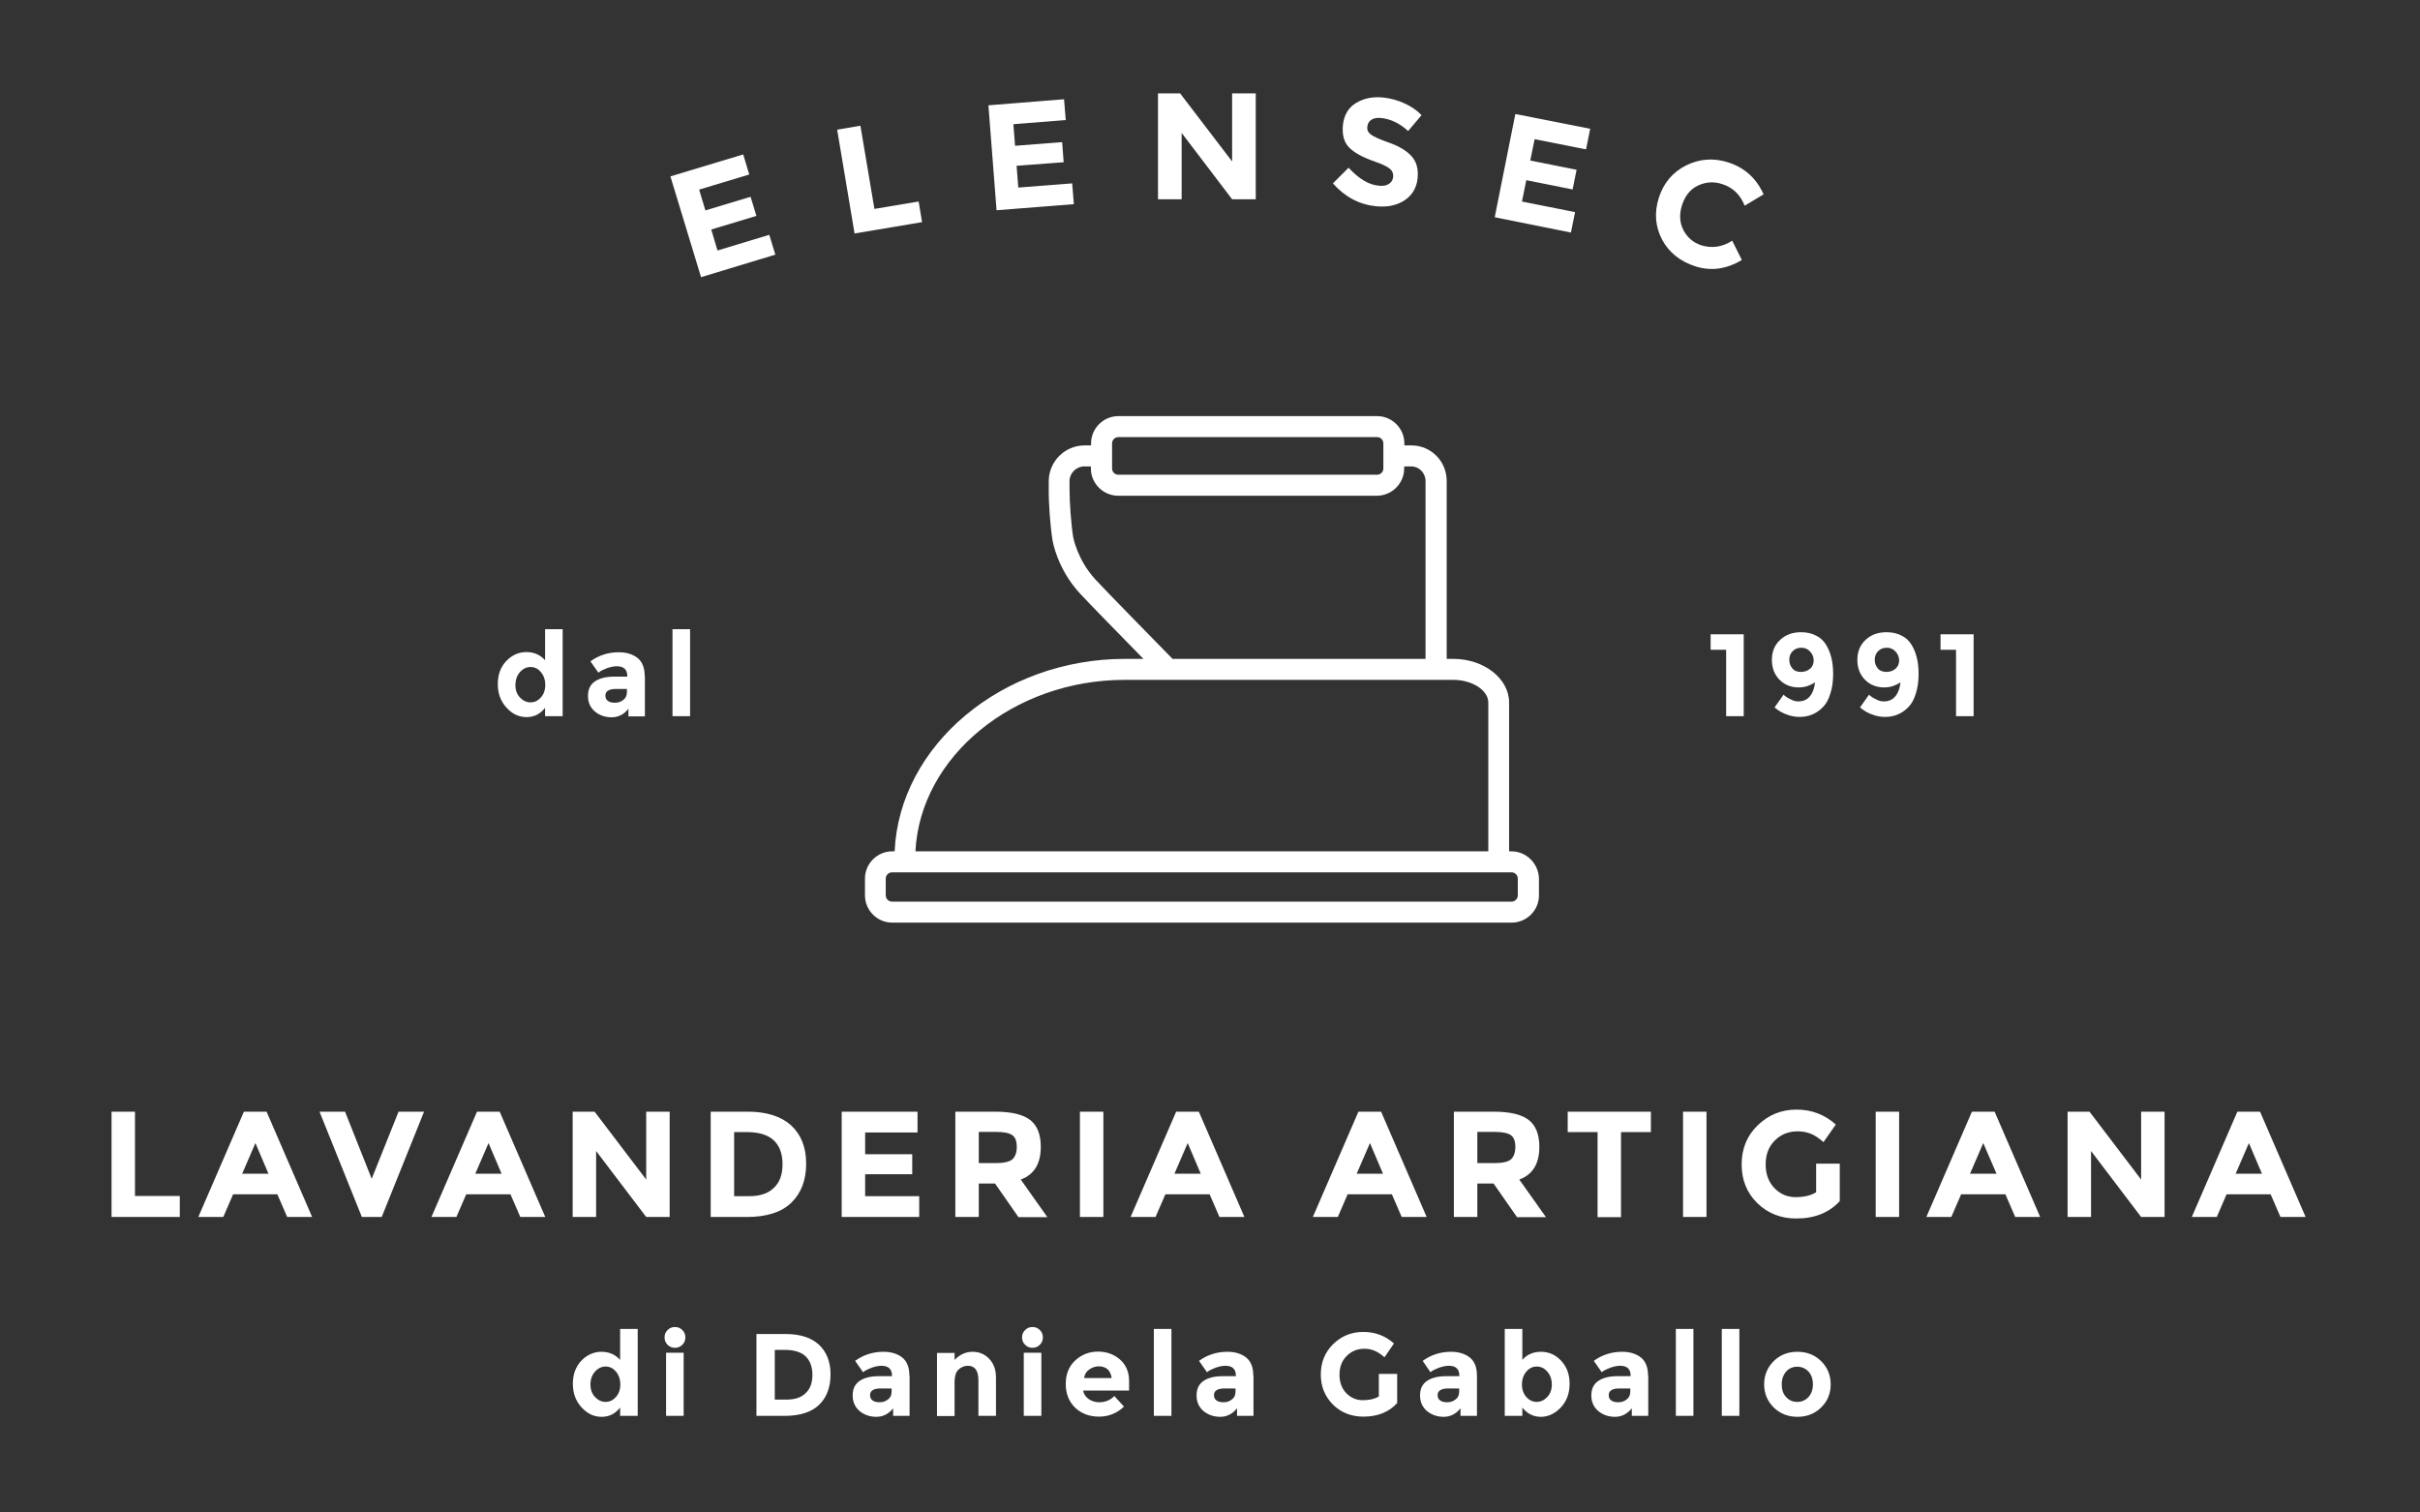 <?xml version="1.0" encoding="utf-8"?>
<!-- Generator: Adobe Illustrator 17.1.0, SVG Export Plug-In . SVG Version: 6.00 Build 0)  -->
<!DOCTYPE svg PUBLIC "-//W3C//DTD SVG 1.1//EN" "http://www.w3.org/Graphics/SVG/1.1/DTD/svg11.dtd">
<svg version="1.1" id="Layer_1" xmlns="http://www.w3.org/2000/svg" xmlns:xlink="http://www.w3.org/1999/xlink" x="0px" y="0px"
	 viewBox="0 0 1280 800" enable-background="new 0 0 1280 800" xml:space="preserve">
<rect x="0" y="0" width="1280" height="800" fill="#333333" stroke="none"/>
<g>
	<g>
		<path fill="#FFFFFF" d="M468.5,464.7c0-1.8,1.5-3.3,3.3-3.3h327.7c1.8,0,3.3,1.5,3.3,3.3v8.9c0,1.8-1.5,3.3-3.3,3.3H471.8
			c-1.8,0-3.3-1.5-3.3-3.3V464.7z M594.9,359.6h173.8c10,0,18.5,5.5,18.5,12v78.7h-303C486.7,400.2,536.1,359.6,594.9,359.6
			 M565.7,254.5c0-4.3,3.6-7.8,7.8-7.8h3.5v1.1c0,7.9,6.5,14.4,14.4,14.4h136.9c7.9,0,14.4-6.5,14.4-14.4v-1.1h3.8
			c4.1,0,7.5,3.5,7.5,7.7v94.1H620.2c-8.7-8.9-35.8-36.5-40.9-42.1c-9.6-10.5-11.7-22.4-11.7-22.5c-1.1-6.9-1.9-18.5-1.9-25.5
			L565.7,254.5z M731.7,247.8c0,1.8-1.5,3.3-3.3,3.3H591.5c-1.8,0-3.3-1.5-3.3-3.3v-13.3c0-1.8,1.5-3.3,3.3-3.3h136.9
			c1.8,0,3.3,1.5,3.3,3.3V247.8z M799.4,450.3h-1.2v-78.7c0-12.7-13.3-23.1-29.5-23.1h-3.5v-94.1c0-10.4-8.3-18.8-18.6-18.8h-3.8
			v-1.1c0-7.9-6.5-14.4-14.4-14.4H591.5c-7.9,0-14.4,6.5-14.4,14.4v1.1h-3.5c-10.3,0-18.8,8.4-18.9,18.8l0,4
			c-0.1,7.6,0.8,19.8,2,27.3c0.1,0.6,2.5,15.2,14.5,28.2c4.4,4.8,23.7,24.5,33.6,34.6h-9.8c-64.9,0-119.3,45.6-121.8,101.8h-1.3
			c-7.9,0-14.4,6.5-14.4,14.4v8.9c0,7.9,6.5,14.4,14.4,14.4h327.7c7.9,0,14.4-6.5,14.4-14.4v-8.9
			C813.8,456.8,807.4,450.3,799.4,450.3"/>
		<path fill="#FFFFFF" d="M1196.4,620.8h-13.9l7-16.2L1196.4,620.8z M1219.5,643.7l-24.1-55.7h-12l-24.1,55.7h13.2l5.2-12h23.3
			l5.2,12H1219.5z M1132.5,623.9l-27.3-35.9h-11.6v55.7h12.4v-34.9l26.5,34.9h12.4V588h-12.4V623.9z M1056,620.8H1042l7-16.2
			L1056,620.8z M1079.1,643.7L1055,588h-12l-24.1,55.7h13.2l5.2-12h23.4l5.2,12H1079.1z M992.1,643.7h12.4V588h-12.4V643.7z
			 M960.5,630.7c-2.9,1.7-6.4,2.5-10.8,2.5s-8-1.6-11.1-4.7c-3.1-3.2-4.7-7.4-4.7-12.6s1.6-9.5,4.9-12.7c3.2-3.2,7.2-4.8,12-4.8
			c2.4,0,4.7,0.4,6.8,1.2c2.1,0.8,4.4,2.3,6.9,4.5l6.5-9.3c-5.9-5.3-12.8-7.9-20.8-7.9c-8,0-14.8,2.8-20.5,8.3
			c-5.7,5.5-8.5,12.4-8.5,20.7s2.8,15.1,8.3,20.5c5.6,5.4,12.4,8.1,20.6,8.1c9.8,0,17.4-3.1,23-9.2v-19.8h-12.5V630.7z M890.2,643.7
			h12.4V588h-12.4V643.7z M873.2,598.8V588h-44v10.8h15.8v45h12.4v-45H873.2z M790.5,615.2h-9.1v-16.5h9.3c4,0,6.8,0.6,8.4,1.7
			c1.6,1.1,2.4,3.2,2.4,6.2c0,3-0.8,5.2-2.3,6.6C797.7,614.5,794.8,615.2,790.5,615.2 M808.6,592.4c-3.7-2.9-9.9-4.4-18.5-4.4H769
			v55.7h12.4V626h8.6l12.4,17.8h15.3l-14.1-19.9c7.1-2.6,10.6-8.4,10.6-17.3C814.2,600,812.3,595.3,808.6,592.4 M731.5,620.8h-13.9
			l7-16.2L731.5,620.8z M754.6,643.7L730.5,588h-12l-24.1,55.7h13.2l5.2-12h23.4l5.2,12H754.6z M635.1,620.8h-13.9l7-16.2
			L635.1,620.8z M658.2,643.7L634.1,588h-12L598,643.7h13.2l5.2-12h23.4l5.2,12H658.2z M571.2,643.7h12.4V588h-12.4V643.7z
			 M526.8,615.2h-9.1v-16.5h9.3c4,0,6.8,0.6,8.4,1.7c1.6,1.1,2.4,3.2,2.4,6.2c0,3-0.8,5.2-2.3,6.6
			C533.9,614.5,531,615.2,526.8,615.2 M544.9,592.4c-3.7-2.9-9.9-4.4-18.5-4.4h-21.1v55.7h12.4V626h8.6l12.4,17.8H554l-14.1-19.9
			c7.1-2.6,10.6-8.4,10.6-17.3C550.5,600,548.6,595.3,544.9,592.4 M445.2,588v55.7h41v-11h-28.6v-11.6h24.9v-10.6h-24.9v-11.5h27.7
			V588H445.2z M396.2,632.7h-7.9v-33.9h6.9c6.3,0,11,1.5,14.1,4.4c3.1,2.9,4.6,7.2,4.6,12.6c0,5.5-1.5,9.6-4.6,12.5
			C406.3,631.3,401.9,632.7,396.2,632.7 M395.6,588h-19.7v55.7h19c10.6,0,18.5-2.5,23.7-7.6c5.2-5.1,7.8-11.9,7.8-20.6
			c0-8.7-2.7-15.4-8-20.3C413.2,590.5,405.5,588,395.6,588 M341.8,623.9L314.5,588h-11.6v55.7h12.4v-34.9l26.5,34.9h12.4V588h-12.4
			V623.9z M265.3,620.8h-13.9l7-16.2L265.3,620.8z M288.4,643.7L264.3,588h-12l-24.1,55.7h13.2l5.2-12H270l5.2,12H288.4z M182.5,588
			H169l22.4,55.7h10.5l22.4-55.7h-13.5l-14.2,35.5L182.5,588z M142,620.8h-13.9l7-16.2L142,620.8z M165.1,643.7L141,588h-12
			l-24.1,55.7h13.2l5.2-12h23.4l5.2,12H165.1z M95.1,643.7v-11.1H71.4V588H59v55.7H95.1z"/>
		<path fill="#FFFFFF" d="M365,332.8h-9.3v46h9.3V332.8z M329.7,370.2c-1.3,1-2.7,1.5-4.4,1.5c-1.7,0-2.9-0.3-3.8-1
			c-0.9-0.6-1.3-1.6-1.3-2.8c0-2.3,1.9-3.5,5.6-3.5h5.8v1.6C331.6,367.8,331,369.2,329.7,370.2 M341,357.6c0-4.4-1.3-7.6-3.8-9.6
			c-2.6-2-5.9-3-9.9-3c-5.6,0-10.6,1.6-15,4.8l4.2,6c1.2-1,2.8-1.7,4.6-2.4c1.8-0.6,3.5-1,5.1-1c3.8,0,5.6,1.8,5.6,5.3v0.2h-6.9
			c-4.3,0-7.7,0.8-10.2,2.5c-2.5,1.7-3.7,4.2-3.7,7.7c0,3.4,1.2,6.1,3.6,8.2c2.4,2,5.4,3.1,8.9,3.1c3.5,0,6.5-1.5,8.9-4.5v4h8.7
			V357.6z M275,355.5c1.6-1.8,3.5-2.7,5.6-2.7c2.2,0,4,0.9,5.5,2.7c1.5,1.8,2.3,4,2.3,6.8c0,2.7-0.8,4.9-2.3,6.6
			c-1.5,1.7-3.3,2.6-5.5,2.6c-2.1,0-4-0.9-5.6-2.6c-1.6-1.7-2.4-3.9-2.4-6.6C272.7,359.5,273.4,357.3,275,355.5 M288.3,374.4v4.4
			h9.3v-46h-9.3v16.4c-2.6-2.9-5.9-4.3-9.9-4.3s-7.6,1.6-10.6,4.7c-3,3.2-4.5,7.2-4.5,12.2c0,5,1.5,9.1,4.6,12.5
			c3.1,3.4,6.6,5,10.6,5C282.5,379.3,285.7,377.7,288.3,374.4"/>
		<path fill="#FFFFFF" d="M1026.4,343.7h8.2v35.1h9.3v-43.3h-17.5V343.7z M993.2,353.5c-1.1-1.3-1.6-2.8-1.6-4.6
			c0-1.8,0.6-3.3,1.8-4.5c1.2-1.2,2.7-1.8,4.6-1.8c1.9,0,3.4,0.7,4.6,2c1.2,1.3,1.9,2.9,1.9,4.7s-0.6,3.3-1.9,4.4
			c-1.3,1.1-2.9,1.7-4.8,1.7S994.2,354.8,993.2,353.5 M992.5,370c-1.4-0.7-2.3-1.2-2.8-1.6c-0.5-0.4-0.9-0.7-1.1-1l-4.8,6.8
			c1.2,1,2.3,1.7,3.3,2.3c1,0.6,2.4,1.2,4.2,1.8c1.9,0.6,3.8,0.9,5.8,0.9c4.8,0,8.9-1.7,12.3-5.2c1.7-1.7,3-4.1,3.9-7.1
			c1-3,1.5-6.5,1.5-10.4c0-6.2-1.2-11.3-3.7-15.4c-1.3-2.1-3-3.8-5.3-4.9c-2.3-1.2-4.9-1.8-8-1.8c-4.4,0-8.1,1.3-11,4
			c-2.9,2.7-4.4,6.2-4.4,10.6c0,4.4,1.4,7.9,4.1,10.6c2.7,2.7,6.1,4,10.1,4c3.1,0,5.9-0.9,8.6-2.7c-0.3,3.1-1.2,5.6-2.7,7.4
			c-1.5,1.8-3.5,2.7-6.2,2.7C995.1,371,993.8,370.7,992.5,370 M948,353.5c-1.1-1.3-1.6-2.8-1.6-4.6c0-1.8,0.6-3.3,1.8-4.5
			c1.2-1.2,2.7-1.8,4.6-1.8c1.9,0,3.4,0.7,4.6,2c1.2,1.3,1.9,2.9,1.9,4.7s-0.6,3.3-1.9,4.4c-1.3,1.1-2.9,1.7-4.8,1.7
			C950.5,355.4,949,354.8,948,353.5 M947.3,370c-1.4-0.7-2.3-1.2-2.8-1.6c-0.5-0.4-0.9-0.7-1.1-1l-4.8,6.8c1.2,1,2.3,1.7,3.3,2.3
			c1,0.6,2.4,1.2,4.2,1.8c1.9,0.6,3.8,0.9,5.8,0.9c4.8,0,8.9-1.7,12.3-5.2c1.7-1.7,3-4.1,3.9-7.1c1-3,1.5-6.5,1.5-10.4
			c0-6.2-1.2-11.3-3.7-15.4c-1.3-2.1-3-3.8-5.3-4.9c-2.3-1.2-4.9-1.8-8-1.8c-4.4,0-8.1,1.3-11,4c-2.9,2.7-4.4,6.2-4.4,10.6
			c0,4.4,1.4,7.9,4.1,10.6c2.7,2.7,6.1,4,10.1,4c3.1,0,5.9-0.9,8.6-2.7c-0.3,3.1-1.2,5.6-2.7,7.4c-1.5,1.8-3.5,2.7-6.2,2.7
			C949.9,371,948.7,370.7,947.3,370 M904.8,343.7h8.2v35.1h9.3v-43.3h-17.5V343.7z"/>
		<path fill="#FFFFFF" d="M963.3,720c-3.3-3.3-7.5-5-12.6-5c-5.1,0-9.3,1.7-12.6,5c-3.3,3.3-5,7.4-5,12.2c0,4.8,1.7,8.9,5,12.2
			c3.4,3.3,7.6,5,12.6,5c5.1,0,9.3-1.7,12.6-5c3.4-3.3,5-7.4,5-12.2C968.3,727.4,966.6,723.3,963.3,720 M944.7,725.5
			c1.5-1.7,3.5-2.6,5.9-2.6s4.4,0.9,6,2.6c1.5,1.7,2.3,4,2.3,6.7c0,2.7-0.8,5-2.3,6.7c-1.6,1.7-3.5,2.6-6,2.6s-4.4-0.9-5.9-2.6
			c-1.6-1.7-2.3-3.9-2.3-6.7C942.4,729.5,943.2,727.3,944.7,725.5 M920,702.9h-9.3v46h9.3V702.9z M895.7,702.9h-9.3v46h9.3V702.9z
			 M860.4,740.2c-1.3,1-2.7,1.5-4.4,1.5c-1.7,0-2.9-0.3-3.8-1c-0.9-0.6-1.3-1.6-1.3-2.8c0-2.3,1.9-3.5,5.6-3.5h5.8v1.6
			C862.3,737.9,861.7,739.2,860.4,740.2 M871.7,727.6c0-4.4-1.3-7.6-3.8-9.6c-2.6-2-5.9-3-9.9-3c-5.6,0-10.6,1.6-15,4.8l4.2,6
			c1.2-1,2.8-1.7,4.6-2.4c1.8-0.6,3.5-1,5.1-1c3.8,0,5.6,1.8,5.6,5.3v0.2h-6.9c-4.3,0-7.7,0.8-10.2,2.5c-2.5,1.7-3.7,4.2-3.7,7.7
			c0,3.4,1.2,6.1,3.6,8.2c2.4,2,5.4,3.1,8.9,3.1c3.5,0,6.5-1.5,8.9-4.5v4h8.7V727.6z M807.3,725.5c1.5-1.8,3.4-2.7,5.5-2.7
			c2.2,0,4.1,0.9,5.6,2.7c1.6,1.8,2.4,4.1,2.4,6.8c0,2.7-0.8,4.9-2.4,6.6c-1.6,1.7-3.5,2.6-5.6,2.6c-2.1,0-4-0.9-5.5-2.6
			c-1.5-1.7-2.3-3.9-2.3-6.6C805,729.5,805.8,727.3,807.3,725.5 M805.2,719.3v-16.4h-9.3v46h9.3v-4.4c2.6,3.3,5.9,4.9,9.8,4.9
			s7.5-1.7,10.6-5c3.1-3.3,4.6-7.5,4.6-12.5c0-5-1.5-9-4.5-12.2c-3-3.2-6.6-4.7-10.6-4.7C811,715,807.7,716.4,805.2,719.3
			 M769.9,740.2c-1.3,1-2.7,1.5-4.4,1.5c-1.7,0-2.9-0.3-3.8-1c-0.9-0.6-1.3-1.6-1.3-2.8c0-2.3,1.9-3.5,5.6-3.5h5.8v1.6
			C771.8,737.9,771.2,739.2,769.9,740.2 M781.2,727.6c0-4.4-1.3-7.6-3.8-9.6c-2.6-2-5.9-3-9.9-3c-5.6,0-10.6,1.6-15,4.8l4.1,6
			c1.2-1,2.8-1.7,4.6-2.4c1.8-0.6,3.5-1,5.1-1c3.8,0,5.6,1.8,5.6,5.3v0.2h-6.9c-4.3,0-7.7,0.8-10.2,2.5c-2.5,1.7-3.7,4.2-3.7,7.7
			c0,3.4,1.2,6.1,3.6,8.2c2.4,2,5.4,3.1,8.9,3.1c3.5,0,6.5-1.5,8.9-4.5v4h8.7V727.6z M729.2,738.7c-2.2,1.3-5,1.9-8.4,1.9
			c-3.4,0-6.2-1.2-8.7-3.7c-2.4-2.5-3.6-5.7-3.6-9.8c0-4.1,1.3-7.4,3.8-9.9c2.5-2.5,5.6-3.8,9.3-3.8c1.9,0,3.7,0.3,5.3,1
			c1.6,0.6,3.4,1.8,5.4,3.5l5-7.3c-4.6-4.1-10-6.1-16.2-6.1c-6.2,0-11.5,2.1-15.9,6.4c-4.4,4.3-6.6,9.7-6.6,16.1
			c0,6.4,2.2,11.7,6.5,16c4.3,4.2,9.7,6.3,16,6.3c7.6,0,13.6-2.4,17.9-7.2v-15.4h-9.7V738.7z M651.6,740.2c-1.3,1-2.7,1.5-4.4,1.5
			s-2.9-0.3-3.8-1c-0.9-0.6-1.3-1.6-1.3-2.8c0-2.3,1.9-3.5,5.6-3.5h5.8v1.6C653.5,737.9,652.9,739.2,651.6,740.2 M662.9,727.6
			c0-4.4-1.3-7.6-3.8-9.6c-2.6-2-5.9-3-9.9-3c-5.6,0-10.6,1.6-15,4.8l4.2,6c1.2-1,2.8-1.7,4.6-2.4c1.8-0.6,3.5-1,5.1-1
			c3.8,0,5.6,1.8,5.6,5.3v0.2h-6.9c-4.3,0-7.7,0.8-10.2,2.5c-2.5,1.7-3.7,4.2-3.7,7.7c0,3.4,1.2,6.1,3.6,8.2c2.4,2,5.4,3.1,8.9,3.1
			c3.5,0,6.5-1.5,8.9-4.5v4h8.7V727.6z M619.6,702.9h-9.3v46h9.3V702.9z M588,728.9h-14.6c0.3-1.9,1.1-3.4,2.7-4.5
			c1.5-1.1,3.2-1.7,5.1-1.7c1.8,0,3.4,0.5,4.7,1.6C587,725.4,587.7,726.9,588,728.9 M589.4,738.4c-2.1,2.2-4.8,3.3-8.1,3.3
			c-2,0-3.8-0.6-5.5-1.7c-1.6-1.2-2.6-2.6-2.9-4.5h24.3v-5c0-4.8-1.6-8.6-4.8-11.4c-3.2-2.8-7.1-4.2-11.7-4.2
			c-4.6,0-8.6,1.6-11.9,4.6c-3.4,3.1-5.1,7.3-5.1,12.5s1.7,9.4,5,12.6c3.3,3.1,7.5,4.7,12.6,4.7c5.1,0,9.5-1.8,13.2-5.3L589.4,738.4
			z M546.1,712.9c1.5,0,2.8-0.5,3.9-1.6c1.1-1.1,1.6-2.3,1.6-3.9s-0.5-2.8-1.6-3.9c-1.1-1.1-2.3-1.6-3.9-1.6c-1.5,0-2.8,0.5-3.9,1.6
			c-1.1,1.1-1.6,2.3-1.6,3.9s0.5,2.8,1.6,3.9C543.3,712.4,544.6,712.9,546.1,712.9 M550.8,715.5h-9.3v33.4h9.3V715.5z M507,724.4
			c1.4-1.3,3-2,4.9-2c3.8,0,5.6,2.6,5.6,7.7v18.8h9.3v-20.3c0-4.1-1.2-7.4-3.6-9.9c-2.4-2.5-5.3-3.7-8.8-3.7c-3.5,0-6.7,1.4-9.5,4.3
			v-3.7h-9.3v33.4h9.3v-18.6C505,727.7,505.6,725.7,507,724.4 M469.7,740.2c-1.3,1-2.7,1.5-4.4,1.5c-1.7,0-2.9-0.3-3.8-1
			c-0.9-0.6-1.3-1.6-1.3-2.8c0-2.3,1.9-3.5,5.6-3.5h5.8v1.6C471.6,737.9,471,739.2,469.7,740.2 M481,727.6c0-4.4-1.3-7.6-3.8-9.6
			c-2.6-2-5.9-3-9.9-3c-5.6,0-10.6,1.6-15,4.8l4.2,6c1.2-1,2.8-1.7,4.6-2.4c1.8-0.6,3.5-1,5.1-1c3.8,0,5.6,1.8,5.6,5.3v0.2h-6.9
			c-4.3,0-7.7,0.8-10.2,2.5c-2.5,1.7-3.7,4.2-3.7,7.7c0,3.4,1.2,6.1,3.6,8.2c2.4,2,5.4,3.1,8.9,3.1s6.5-1.5,8.9-4.5v4h8.7V727.6z
			 M415.9,740.3h-6.1V714h5.4c4.9,0,8.6,1.2,10.9,3.4c2.4,2.3,3.6,5.6,3.6,9.8c0,4.3-1.2,7.5-3.6,9.7
			C423.8,739.2,420.4,740.3,415.9,740.3 M415.4,705.6h-15.3v43.3h14.8c8.3,0,14.4-2,18.4-5.9c4-3.9,6-9.3,6-16
			c0-6.7-2.1-12-6.2-15.8C429.1,707.5,423.2,705.6,415.4,705.6 M357,712.9c1.5,0,2.8-0.5,3.9-1.6c1.1-1.1,1.6-2.3,1.6-3.9
			s-0.5-2.8-1.6-3.9s-2.3-1.6-3.9-1.6c-1.5,0-2.8,0.5-3.9,1.6c-1.1,1.1-1.6,2.3-1.6,3.9s0.5,2.8,1.6,3.9
			C354.2,712.4,355.5,712.9,357,712.9 M361.6,715.5h-9.3v33.4h9.3V715.5z M314.7,725.5c1.6-1.8,3.5-2.7,5.6-2.7c2.2,0,4,0.9,5.5,2.7
			s2.3,4,2.3,6.8c0,2.7-0.8,4.9-2.3,6.6c-1.5,1.7-3.3,2.6-5.5,2.6c-2.1,0-4-0.9-5.6-2.6c-1.6-1.7-2.4-3.9-2.4-6.6
			C312.3,729.6,313.1,727.3,314.7,725.5 M328,744.5v4.4h9.3v-46H328v16.4c-2.6-2.9-5.9-4.3-9.9-4.3c-4,0-7.6,1.6-10.6,4.7
			c-3,3.2-4.5,7.2-4.5,12.2c0,5,1.5,9.1,4.6,12.5c3.1,3.4,6.6,5,10.6,5C322.2,749.4,325.4,747.8,328,744.5"/>
		<path fill="#FFFFFF" d="M890.4,121.7c-2-3.9-2.3-8.4-0.7-13.3c1.6-4.9,4.4-8.4,8.5-10.3c4.1-1.9,8.4-2.2,12.8-0.7
			c5.6,1.8,9.5,5.6,11.8,11.4l10-6c-3.8-8.5-10-14.1-18.7-16.9c-7.8-2.5-15.2-1.9-22.3,1.6c-7.1,3.6-11.9,9.3-14.4,17.1
			c-2.5,7.9-1.9,15.2,1.7,22.1c3.6,6.8,9.6,11.6,17.7,14.2c8.2,2.6,16.4,1.5,24.5-3.4l-5.1-10.2c-5.2,3.4-10.7,4.2-16.5,2.4
			C895.6,128.3,892.4,125.6,890.4,121.7 M801.5,60.3l-10.9,54.6l40.3,8.1l2.2-10.8l-28.1-5.6l2.3-11.3l24.5,4.9l2.1-10.4l-24.5-4.9
			l2.3-11.3l27.2,5.4l2.2-10.9L801.5,60.3z M730.4,62.4c5.1,0.5,9.9,2.8,14.4,6.9l7.1-8.4c-2.5-2.6-5.6-4.7-9.2-6.3
			c-3.6-1.6-7.2-2.6-10.9-3c-5.7-0.6-10.5,0.4-14.6,2.9c-4.1,2.5-6.3,6.4-6.9,11.6c-0.5,5.3,0.6,9.3,3.4,12
			c2.7,2.8,7.3,5.2,13.6,7.4c4,1.4,6.6,2.7,7.9,3.8c1.3,1.1,1.8,2.5,1.7,4.2c-0.2,1.7-0.9,2.9-2.3,3.8c-1.4,0.9-3.2,1.2-5.5,0.9
			c-5.1-0.5-10.4-3.6-15.8-9.5l-8.3,8.3c6.4,7.2,14,11.2,22.8,12.1c6.1,0.6,11.1-0.5,15.2-3.2c4-2.7,6.3-6.6,6.8-11.6
			c0.5-5-0.6-8.9-3.3-11.8c-2.7-2.9-6.6-5.2-11.7-7c-5.1-1.8-8.4-3.3-9.8-4.4c-1.4-1.1-2-2.4-1.8-4.1c0.2-1.6,0.9-2.9,2.2-3.7
			C726.7,62.5,728.4,62.2,730.4,62.4 M522.8,55.7l4.3,55.5L568,108l-0.9-11l-28.5,2.2l-0.9-11.5l24.9-1.9l-0.8-10.6l-24.9,1.9
			L536,65.7l27.7-2.2l-0.9-11L522.8,55.7z M487.7,117.5l-1.8-10.9l-23.4,3.9l-7.4-44l-12.3,2.1l9.2,54.9L487.7,117.5z M354.6,93.3
			l16.2,53.3l39.3-11.9l-3.2-10.5l-27.4,8.3l-3.3-11.1l23.9-7.2l-3.1-10.1l-23.9,7.2l-3.3-11l26.5-8l-3.2-10.6L354.6,93.3z"/>
	</g>
	<polygon fill="#FFFFFF" points="651.7,49.4 651.7,85.4 624.2,49.4 612.5,49.4 612.5,105.4 625,105.4 625,70.3 651.7,105.4 
		664.2,105.4 664.2,49.4 	"/>
</g>
</svg>
